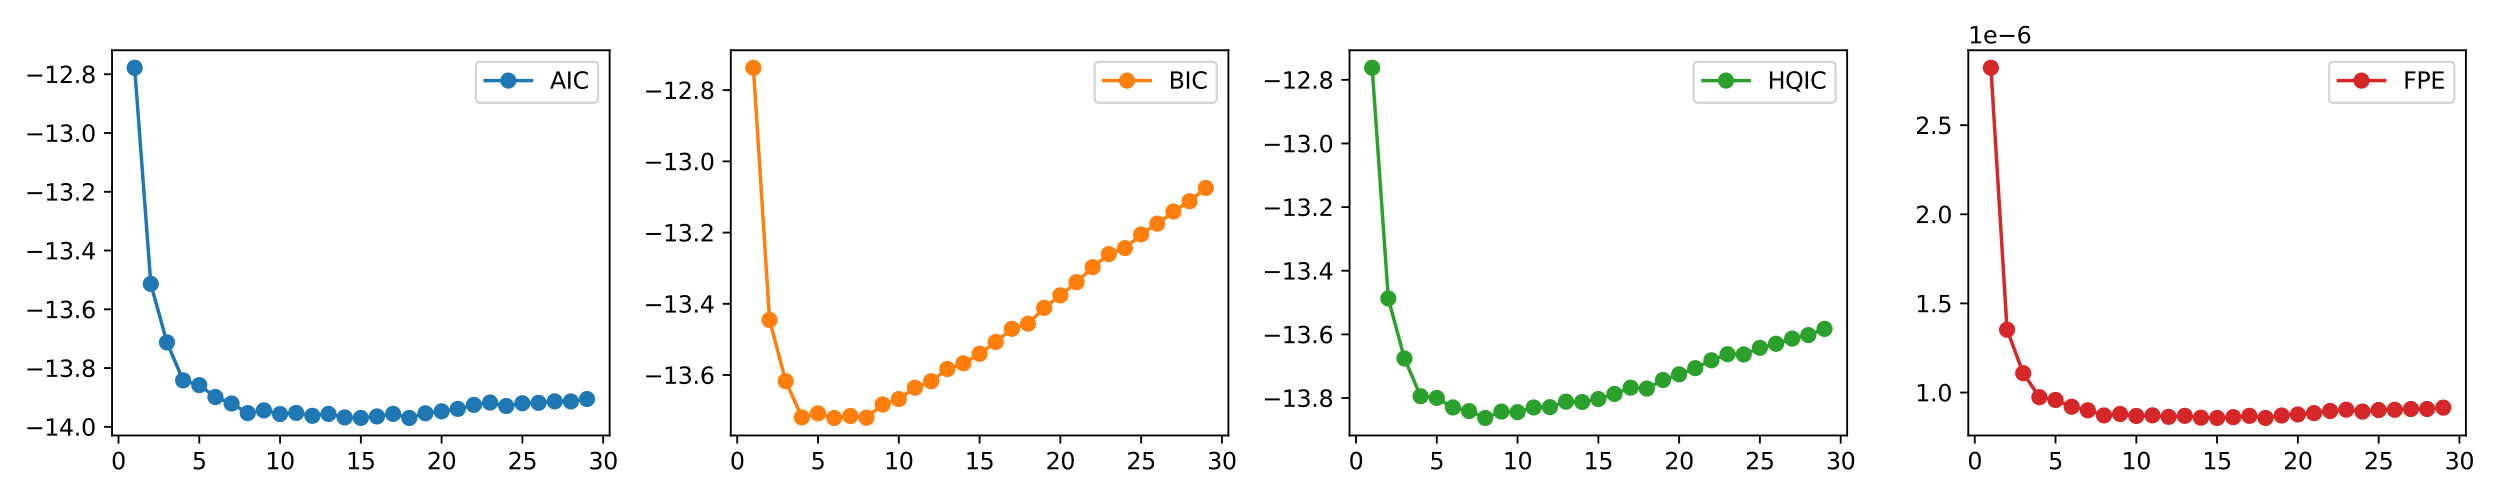 <?xml version="1.0" encoding="utf-8" standalone="no"?>
<!DOCTYPE svg PUBLIC "-//W3C//DTD SVG 1.1//EN"
  "http://www.w3.org/Graphics/SVG/1.1/DTD/svg11.dtd">
<svg xmlns:xlink="http://www.w3.org/1999/xlink" width="1080pt" height="216pt" viewBox="0 0 1080 216" xmlns="http://www.w3.org/2000/svg" version="1.1">
 <defs>
  <style type="text/css">*{stroke-linejoin: round; stroke-linecap: butt}</style>
 </defs>
 <g id="figure_1">
  <g id="patch_1">
   <path d="M 0 216 
L 1080 216 
L 1080 0 
L 0 0 
z
" style="fill: #ffffff"/>
  </g>
  <g id="axes_1">
   <g id="patch_2">
    <path d="M 48.4 188.12 
L 263.363 188.12 
L 263.363 21.72 
L 48.4 21.72 
z
" style="fill: #ffffff"/>
   </g>
   <g id="matplotlib.axis_1">
    <g id="xtick_1">
     <g id="line2d_1">
      <defs>
       <path id="ma982bfc958" d="M 0 0 
L 0 3.5 
" style="stroke: #000000; stroke-width: 0.8"/>
      </defs>
      <g>
       <use xlink:href="#ma982bfc958" x="51.192" y="188.12" style="stroke: #000000; stroke-width: 0.8"/>
      </g>
     </g>
     <g id="text_1">
      <!-- 0 -->
      <g transform="translate(48.01 202.718) scale(0.1 -0.1)">
       <defs>
        <path id="DejaVuSans-30" d="M 2034 4250 
Q 1547 4250 1301 3770 
Q 1056 3291 1056 2328 
Q 1056 1369 1301 889 
Q 1547 409 2034 409 
Q 2525 409 2770 889 
Q 3016 1369 3016 2328 
Q 3016 3291 2770 3770 
Q 2525 4250 2034 4250 
z
M 2034 4750 
Q 2819 4750 3233 4129 
Q 3647 3509 3647 2328 
Q 3647 1150 3233 529 
Q 2819 -91 2034 -91 
Q 1250 -91 836 529 
Q 422 1150 422 2328 
Q 422 3509 836 4129 
Q 1250 4750 2034 4750 
z
" transform="scale(0.016)"/>
       </defs>
       <use xlink:href="#DejaVuSans-30"/>
      </g>
     </g>
    </g>
    <g id="xtick_2">
     <g id="line2d_2">
      <g>
       <use xlink:href="#ma982bfc958" x="86.088" y="188.12" style="stroke: #000000; stroke-width: 0.8"/>
      </g>
     </g>
     <g id="text_2">
      <!-- 5 -->
      <g transform="translate(82.907 202.718) scale(0.1 -0.1)">
       <defs>
        <path id="DejaVuSans-35" d="M 691 4666 
L 3169 4666 
L 3169 4134 
L 1269 4134 
L 1269 2991 
Q 1406 3038 1543 3061 
Q 1681 3084 1819 3084 
Q 2600 3084 3056 2656 
Q 3513 2228 3513 1497 
Q 3513 744 3044 326 
Q 2575 -91 1722 -91 
Q 1428 -91 1123 -41 
Q 819 9 494 109 
L 494 744 
Q 775 591 1075 516 
Q 1375 441 1709 441 
Q 2250 441 2565 725 
Q 2881 1009 2881 1497 
Q 2881 1984 2565 2268 
Q 2250 2553 1709 2553 
Q 1456 2553 1204 2497 
Q 953 2441 691 2322 
L 691 4666 
z
" transform="scale(0.016)"/>
       </defs>
       <use xlink:href="#DejaVuSans-35"/>
      </g>
     </g>
    </g>
    <g id="xtick_3">
     <g id="line2d_3">
      <g>
       <use xlink:href="#ma982bfc958" x="120.985" y="188.12" style="stroke: #000000; stroke-width: 0.8"/>
      </g>
     </g>
     <g id="text_3">
      <!-- 10 -->
      <g transform="translate(114.622 202.718) scale(0.1 -0.1)">
       <defs>
        <path id="DejaVuSans-31" d="M 794 531 
L 1825 531 
L 1825 4091 
L 703 3866 
L 703 4441 
L 1819 4666 
L 2450 4666 
L 2450 531 
L 3481 531 
L 3481 0 
L 794 0 
L 794 531 
z
" transform="scale(0.016)"/>
       </defs>
       <use xlink:href="#DejaVuSans-31"/>
       <use xlink:href="#DejaVuSans-30" x="63.623"/>
      </g>
     </g>
    </g>
    <g id="xtick_4">
     <g id="line2d_4">
      <g>
       <use xlink:href="#ma982bfc958" x="155.882" y="188.12" style="stroke: #000000; stroke-width: 0.8"/>
      </g>
     </g>
     <g id="text_4">
      <!-- 15 -->
      <g transform="translate(149.519 202.718) scale(0.1 -0.1)">
       <use xlink:href="#DejaVuSans-31"/>
       <use xlink:href="#DejaVuSans-35" x="63.623"/>
      </g>
     </g>
    </g>
    <g id="xtick_5">
     <g id="line2d_5">
      <g>
       <use xlink:href="#ma982bfc958" x="190.778" y="188.12" style="stroke: #000000; stroke-width: 0.8"/>
      </g>
     </g>
     <g id="text_5">
      <!-- 20 -->
      <g transform="translate(184.416 202.718) scale(0.1 -0.1)">
       <defs>
        <path id="DejaVuSans-32" d="M 1228 531 
L 3431 531 
L 3431 0 
L 469 0 
L 469 531 
Q 828 903 1448 1529 
Q 2069 2156 2228 2338 
Q 2531 2678 2651 2914 
Q 2772 3150 2772 3378 
Q 2772 3750 2511 3984 
Q 2250 4219 1831 4219 
Q 1534 4219 1204 4116 
Q 875 4013 500 3803 
L 500 4441 
Q 881 4594 1212 4672 
Q 1544 4750 1819 4750 
Q 2544 4750 2975 4387 
Q 3406 4025 3406 3419 
Q 3406 3131 3298 2873 
Q 3191 2616 2906 2266 
Q 2828 2175 2409 1742 
Q 1991 1309 1228 531 
z
" transform="scale(0.016)"/>
       </defs>
       <use xlink:href="#DejaVuSans-32"/>
       <use xlink:href="#DejaVuSans-30" x="63.623"/>
      </g>
     </g>
    </g>
    <g id="xtick_6">
     <g id="line2d_6">
      <g>
       <use xlink:href="#ma982bfc958" x="225.675" y="188.12" style="stroke: #000000; stroke-width: 0.8"/>
      </g>
     </g>
     <g id="text_6">
      <!-- 25 -->
      <g transform="translate(219.312 202.718) scale(0.1 -0.1)">
       <use xlink:href="#DejaVuSans-32"/>
       <use xlink:href="#DejaVuSans-35" x="63.623"/>
      </g>
     </g>
    </g>
    <g id="xtick_7">
     <g id="line2d_7">
      <g>
       <use xlink:href="#ma982bfc958" x="260.571" y="188.12" style="stroke: #000000; stroke-width: 0.8"/>
      </g>
     </g>
     <g id="text_7">
      <!-- 30 -->
      <g transform="translate(254.209 202.718) scale(0.1 -0.1)">
       <defs>
        <path id="DejaVuSans-33" d="M 2597 2516 
Q 3050 2419 3304 2112 
Q 3559 1806 3559 1356 
Q 3559 666 3084 287 
Q 2609 -91 1734 -91 
Q 1441 -91 1130 -33 
Q 819 25 488 141 
L 488 750 
Q 750 597 1062 519 
Q 1375 441 1716 441 
Q 2309 441 2620 675 
Q 2931 909 2931 1356 
Q 2931 1769 2642 2001 
Q 2353 2234 1838 2234 
L 1294 2234 
L 1294 2753 
L 1863 2753 
Q 2328 2753 2575 2939 
Q 2822 3125 2822 3475 
Q 2822 3834 2567 4026 
Q 2313 4219 1838 4219 
Q 1578 4219 1281 4162 
Q 984 4106 628 3988 
L 628 4550 
Q 988 4650 1302 4700 
Q 1616 4750 1894 4750 
Q 2613 4750 3031 4423 
Q 3450 4097 3450 3541 
Q 3450 3153 3228 2886 
Q 3006 2619 2597 2516 
z
" transform="scale(0.016)"/>
       </defs>
       <use xlink:href="#DejaVuSans-33"/>
       <use xlink:href="#DejaVuSans-30" x="63.623"/>
      </g>
     </g>
    </g>
   </g>
   <g id="matplotlib.axis_2">
    <g id="ytick_1">
     <g id="line2d_8">
      <defs>
       <path id="m016d6cb5a1" d="M 0 0 
L -3.5 0 
" style="stroke: #000000; stroke-width: 0.8"/>
      </defs>
      <g>
       <use xlink:href="#m016d6cb5a1" x="48.4" y="184.403" style="stroke: #000000; stroke-width: 0.8"/>
      </g>
     </g>
     <g id="text_8">
      <!-- −14.0 -->
      <g transform="translate(10.755 188.202) scale(0.1 -0.1)">
       <defs>
        <path id="DejaVuSans-2212" d="M 678 2272 
L 4684 2272 
L 4684 1741 
L 678 1741 
L 678 2272 
z
" transform="scale(0.016)"/>
        <path id="DejaVuSans-34" d="M 2419 4116 
L 825 1625 
L 2419 1625 
L 2419 4116 
z
M 2253 4666 
L 3047 4666 
L 3047 1625 
L 3713 1625 
L 3713 1100 
L 3047 1100 
L 3047 0 
L 2419 0 
L 2419 1100 
L 313 1100 
L 313 1709 
L 2253 4666 
z
" transform="scale(0.016)"/>
        <path id="DejaVuSans-2e" d="M 684 794 
L 1344 794 
L 1344 0 
L 684 0 
L 684 794 
z
" transform="scale(0.016)"/>
       </defs>
       <use xlink:href="#DejaVuSans-2212"/>
       <use xlink:href="#DejaVuSans-31" x="83.789"/>
       <use xlink:href="#DejaVuSans-34" x="147.412"/>
       <use xlink:href="#DejaVuSans-2e" x="211.035"/>
       <use xlink:href="#DejaVuSans-30" x="242.822"/>
      </g>
     </g>
    </g>
    <g id="ytick_2">
     <g id="line2d_9">
      <g>
       <use xlink:href="#m016d6cb5a1" x="48.4" y="159.014" style="stroke: #000000; stroke-width: 0.8"/>
      </g>
     </g>
     <g id="text_9">
      <!-- −13.8 -->
      <g transform="translate(10.755 162.814) scale(0.1 -0.1)">
       <defs>
        <path id="DejaVuSans-38" d="M 2034 2216 
Q 1584 2216 1326 1975 
Q 1069 1734 1069 1313 
Q 1069 891 1326 650 
Q 1584 409 2034 409 
Q 2484 409 2743 651 
Q 3003 894 3003 1313 
Q 3003 1734 2745 1975 
Q 2488 2216 2034 2216 
z
M 1403 2484 
Q 997 2584 770 2862 
Q 544 3141 544 3541 
Q 544 4100 942 4425 
Q 1341 4750 2034 4750 
Q 2731 4750 3128 4425 
Q 3525 4100 3525 3541 
Q 3525 3141 3298 2862 
Q 3072 2584 2669 2484 
Q 3125 2378 3379 2068 
Q 3634 1759 3634 1313 
Q 3634 634 3220 271 
Q 2806 -91 2034 -91 
Q 1263 -91 848 271 
Q 434 634 434 1313 
Q 434 1759 690 2068 
Q 947 2378 1403 2484 
z
M 1172 3481 
Q 1172 3119 1398 2916 
Q 1625 2713 2034 2713 
Q 2441 2713 2670 2916 
Q 2900 3119 2900 3481 
Q 2900 3844 2670 4047 
Q 2441 4250 2034 4250 
Q 1625 4250 1398 4047 
Q 1172 3844 1172 3481 
z
" transform="scale(0.016)"/>
       </defs>
       <use xlink:href="#DejaVuSans-2212"/>
       <use xlink:href="#DejaVuSans-31" x="83.789"/>
       <use xlink:href="#DejaVuSans-33" x="147.412"/>
       <use xlink:href="#DejaVuSans-2e" x="211.035"/>
       <use xlink:href="#DejaVuSans-38" x="242.822"/>
      </g>
     </g>
    </g>
    <g id="ytick_3">
     <g id="line2d_10">
      <g>
       <use xlink:href="#m016d6cb5a1" x="48.4" y="133.625" style="stroke: #000000; stroke-width: 0.8"/>
      </g>
     </g>
     <g id="text_10">
      <!-- −13.6 -->
      <g transform="translate(10.755 137.425) scale(0.1 -0.1)">
       <defs>
        <path id="DejaVuSans-36" d="M 2113 2584 
Q 1688 2584 1439 2293 
Q 1191 2003 1191 1497 
Q 1191 994 1439 701 
Q 1688 409 2113 409 
Q 2538 409 2786 701 
Q 3034 994 3034 1497 
Q 3034 2003 2786 2293 
Q 2538 2584 2113 2584 
z
M 3366 4563 
L 3366 3988 
Q 3128 4100 2886 4159 
Q 2644 4219 2406 4219 
Q 1781 4219 1451 3797 
Q 1122 3375 1075 2522 
Q 1259 2794 1537 2939 
Q 1816 3084 2150 3084 
Q 2853 3084 3261 2657 
Q 3669 2231 3669 1497 
Q 3669 778 3244 343 
Q 2819 -91 2113 -91 
Q 1303 -91 875 529 
Q 447 1150 447 2328 
Q 447 3434 972 4092 
Q 1497 4750 2381 4750 
Q 2619 4750 2861 4703 
Q 3103 4656 3366 4563 
z
" transform="scale(0.016)"/>
       </defs>
       <use xlink:href="#DejaVuSans-2212"/>
       <use xlink:href="#DejaVuSans-31" x="83.789"/>
       <use xlink:href="#DejaVuSans-33" x="147.412"/>
       <use xlink:href="#DejaVuSans-2e" x="211.035"/>
       <use xlink:href="#DejaVuSans-36" x="242.822"/>
      </g>
     </g>
    </g>
    <g id="ytick_4">
     <g id="line2d_11">
      <g>
       <use xlink:href="#m016d6cb5a1" x="48.4" y="108.237" style="stroke: #000000; stroke-width: 0.8"/>
      </g>
     </g>
     <g id="text_11">
      <!-- −13.4 -->
      <g transform="translate(10.755 112.036) scale(0.1 -0.1)">
       <use xlink:href="#DejaVuSans-2212"/>
       <use xlink:href="#DejaVuSans-31" x="83.789"/>
       <use xlink:href="#DejaVuSans-33" x="147.412"/>
       <use xlink:href="#DejaVuSans-2e" x="211.035"/>
       <use xlink:href="#DejaVuSans-34" x="242.822"/>
      </g>
     </g>
    </g>
    <g id="ytick_5">
     <g id="line2d_12">
      <g>
       <use xlink:href="#m016d6cb5a1" x="48.4" y="82.848" style="stroke: #000000; stroke-width: 0.8"/>
      </g>
     </g>
     <g id="text_12">
      <!-- −13.2 -->
      <g transform="translate(10.755 86.647) scale(0.1 -0.1)">
       <use xlink:href="#DejaVuSans-2212"/>
       <use xlink:href="#DejaVuSans-31" x="83.789"/>
       <use xlink:href="#DejaVuSans-33" x="147.412"/>
       <use xlink:href="#DejaVuSans-2e" x="211.035"/>
       <use xlink:href="#DejaVuSans-32" x="242.822"/>
      </g>
     </g>
    </g>
    <g id="ytick_6">
     <g id="line2d_13">
      <g>
       <use xlink:href="#m016d6cb5a1" x="48.4" y="57.459" style="stroke: #000000; stroke-width: 0.8"/>
      </g>
     </g>
     <g id="text_13">
      <!-- −13.0 -->
      <g transform="translate(10.755 61.258) scale(0.1 -0.1)">
       <use xlink:href="#DejaVuSans-2212"/>
       <use xlink:href="#DejaVuSans-31" x="83.789"/>
       <use xlink:href="#DejaVuSans-33" x="147.412"/>
       <use xlink:href="#DejaVuSans-2e" x="211.035"/>
       <use xlink:href="#DejaVuSans-30" x="242.822"/>
      </g>
     </g>
    </g>
    <g id="ytick_7">
     <g id="line2d_14">
      <g>
       <use xlink:href="#m016d6cb5a1" x="48.4" y="32.07" style="stroke: #000000; stroke-width: 0.8"/>
      </g>
     </g>
     <g id="text_14">
      <!-- −12.8 -->
      <g transform="translate(10.755 35.869) scale(0.1 -0.1)">
       <use xlink:href="#DejaVuSans-2212"/>
       <use xlink:href="#DejaVuSans-31" x="83.789"/>
       <use xlink:href="#DejaVuSans-32" x="147.412"/>
       <use xlink:href="#DejaVuSans-2e" x="211.035"/>
       <use xlink:href="#DejaVuSans-38" x="242.822"/>
      </g>
     </g>
    </g>
   </g>
   <g id="line2d_15">
    <path d="M 58.171 29.284 
L 65.15 122.657 
L 72.13 147.925 
L 79.109 164.334 
L 86.088 166.378 
L 93.068 171.528 
L 100.047 174.326 
L 107.026 178.446 
L 114.006 177.272 
L 120.985 178.864 
L 127.964 178.376 
L 134.944 179.624 
L 141.923 178.814 
L 148.902 180.339 
L 155.882 180.537 
L 162.861 179.903 
L 169.84 178.802 
L 176.819 180.556 
L 183.799 178.541 
L 190.778 177.691 
L 197.757 176.641 
L 204.737 174.91 
L 211.716 173.895 
L 218.695 175.414 
L 225.675 174.208 
L 232.654 174.022 
L 239.633 173.392 
L 246.613 173.413 
L 253.592 172.378 
" clip-path="url(#pa96235536e)" style="fill: none; stroke: #1f77b4; stroke-width: 1.5; stroke-linecap: square"/>
    <defs>
     <path id="mf61d552da0" d="M 0 3 
C 0.796 3 1.559 2.684 2.121 2.121 
C 2.684 1.559 3 0.796 3 0 
C 3 -0.796 2.684 -1.559 2.121 -2.121 
C 1.559 -2.684 0.796 -3 0 -3 
C -0.796 -3 -1.559 -2.684 -2.121 -2.121 
C -2.684 -1.559 -3 -0.796 -3 0 
C -3 0.796 -2.684 1.559 -2.121 2.121 
C -1.559 2.684 -0.796 3 0 3 
z
" style="stroke: #1f77b4"/>
    </defs>
    <g clip-path="url(#pa96235536e)">
     <use xlink:href="#mf61d552da0" x="58.171" y="29.284" style="fill: #1f77b4; stroke: #1f77b4"/>
     <use xlink:href="#mf61d552da0" x="65.15" y="122.657" style="fill: #1f77b4; stroke: #1f77b4"/>
     <use xlink:href="#mf61d552da0" x="72.13" y="147.925" style="fill: #1f77b4; stroke: #1f77b4"/>
     <use xlink:href="#mf61d552da0" x="79.109" y="164.334" style="fill: #1f77b4; stroke: #1f77b4"/>
     <use xlink:href="#mf61d552da0" x="86.088" y="166.378" style="fill: #1f77b4; stroke: #1f77b4"/>
     <use xlink:href="#mf61d552da0" x="93.068" y="171.528" style="fill: #1f77b4; stroke: #1f77b4"/>
     <use xlink:href="#mf61d552da0" x="100.047" y="174.326" style="fill: #1f77b4; stroke: #1f77b4"/>
     <use xlink:href="#mf61d552da0" x="107.026" y="178.446" style="fill: #1f77b4; stroke: #1f77b4"/>
     <use xlink:href="#mf61d552da0" x="114.006" y="177.272" style="fill: #1f77b4; stroke: #1f77b4"/>
     <use xlink:href="#mf61d552da0" x="120.985" y="178.864" style="fill: #1f77b4; stroke: #1f77b4"/>
     <use xlink:href="#mf61d552da0" x="127.964" y="178.376" style="fill: #1f77b4; stroke: #1f77b4"/>
     <use xlink:href="#mf61d552da0" x="134.944" y="179.624" style="fill: #1f77b4; stroke: #1f77b4"/>
     <use xlink:href="#mf61d552da0" x="141.923" y="178.814" style="fill: #1f77b4; stroke: #1f77b4"/>
     <use xlink:href="#mf61d552da0" x="148.902" y="180.339" style="fill: #1f77b4; stroke: #1f77b4"/>
     <use xlink:href="#mf61d552da0" x="155.882" y="180.537" style="fill: #1f77b4; stroke: #1f77b4"/>
     <use xlink:href="#mf61d552da0" x="162.861" y="179.903" style="fill: #1f77b4; stroke: #1f77b4"/>
     <use xlink:href="#mf61d552da0" x="169.84" y="178.802" style="fill: #1f77b4; stroke: #1f77b4"/>
     <use xlink:href="#mf61d552da0" x="176.819" y="180.556" style="fill: #1f77b4; stroke: #1f77b4"/>
     <use xlink:href="#mf61d552da0" x="183.799" y="178.541" style="fill: #1f77b4; stroke: #1f77b4"/>
     <use xlink:href="#mf61d552da0" x="190.778" y="177.691" style="fill: #1f77b4; stroke: #1f77b4"/>
     <use xlink:href="#mf61d552da0" x="197.757" y="176.641" style="fill: #1f77b4; stroke: #1f77b4"/>
     <use xlink:href="#mf61d552da0" x="204.737" y="174.91" style="fill: #1f77b4; stroke: #1f77b4"/>
     <use xlink:href="#mf61d552da0" x="211.716" y="173.895" style="fill: #1f77b4; stroke: #1f77b4"/>
     <use xlink:href="#mf61d552da0" x="218.695" y="175.414" style="fill: #1f77b4; stroke: #1f77b4"/>
     <use xlink:href="#mf61d552da0" x="225.675" y="174.208" style="fill: #1f77b4; stroke: #1f77b4"/>
     <use xlink:href="#mf61d552da0" x="232.654" y="174.022" style="fill: #1f77b4; stroke: #1f77b4"/>
     <use xlink:href="#mf61d552da0" x="239.633" y="173.392" style="fill: #1f77b4; stroke: #1f77b4"/>
     <use xlink:href="#mf61d552da0" x="246.613" y="173.413" style="fill: #1f77b4; stroke: #1f77b4"/>
     <use xlink:href="#mf61d552da0" x="253.592" y="172.378" style="fill: #1f77b4; stroke: #1f77b4"/>
    </g>
   </g>
   <g id="patch_3">
    <path d="M 48.4 188.12 
L 48.4 21.72 
" style="fill: none; stroke: #000000; stroke-width: 0.8; stroke-linejoin: miter; stroke-linecap: square"/>
   </g>
   <g id="patch_4">
    <path d="M 263.363 188.12 
L 263.363 21.72 
" style="fill: none; stroke: #000000; stroke-width: 0.8; stroke-linejoin: miter; stroke-linecap: square"/>
   </g>
   <g id="patch_5">
    <path d="M 48.4 188.12 
L 263.363 188.12 
" style="fill: none; stroke: #000000; stroke-width: 0.8; stroke-linejoin: miter; stroke-linecap: square"/>
   </g>
   <g id="patch_6">
    <path d="M 48.4 21.72 
L 263.363 21.72 
" style="fill: none; stroke: #000000; stroke-width: 0.8; stroke-linejoin: miter; stroke-linecap: square"/>
   </g>
   <g id="legend_1">
    <g id="patch_7">
     <path d="M 207.59 44.398 
L 256.363 44.398 
Q 258.363 44.398 258.363 42.398 
L 258.363 28.72 
Q 258.363 26.72 256.363 26.72 
L 207.59 26.72 
Q 205.59 26.72 205.59 28.72 
L 205.59 42.398 
Q 205.59 44.398 207.59 44.398 
z
" style="fill: #ffffff; opacity: 0.8; stroke: #cccccc; stroke-linejoin: miter"/>
    </g>
    <g id="line2d_16">
     <path d="M 209.59 34.818 
L 219.59 34.818 
L 229.59 34.818 
" style="fill: none; stroke: #1f77b4; stroke-width: 1.5; stroke-linecap: square"/>
     <g>
      <use xlink:href="#mf61d552da0" x="219.59" y="34.818" style="fill: #1f77b4; stroke: #1f77b4"/>
     </g>
    </g>
    <g id="text_15">
     <!-- AIC -->
     <g transform="translate(237.59 38.318) scale(0.1 -0.1)">
      <defs>
       <path id="DejaVuSans-41" d="M 2188 4044 
L 1331 1722 
L 3047 1722 
L 2188 4044 
z
M 1831 4666 
L 2547 4666 
L 4325 0 
L 3669 0 
L 3244 1197 
L 1141 1197 
L 716 0 
L 50 0 
L 1831 4666 
z
" transform="scale(0.016)"/>
       <path id="DejaVuSans-49" d="M 628 4666 
L 1259 4666 
L 1259 0 
L 628 0 
L 628 4666 
z
" transform="scale(0.016)"/>
       <path id="DejaVuSans-43" d="M 4122 4306 
L 4122 3641 
Q 3803 3938 3442 4084 
Q 3081 4231 2675 4231 
Q 1875 4231 1450 3742 
Q 1025 3253 1025 2328 
Q 1025 1406 1450 917 
Q 1875 428 2675 428 
Q 3081 428 3442 575 
Q 3803 722 4122 1019 
L 4122 359 
Q 3791 134 3420 21 
Q 3050 -91 2638 -91 
Q 1578 -91 968 557 
Q 359 1206 359 2328 
Q 359 3453 968 4101 
Q 1578 4750 2638 4750 
Q 3056 4750 3426 4639 
Q 3797 4528 4122 4306 
z
" transform="scale(0.016)"/>
      </defs>
      <use xlink:href="#DejaVuSans-41"/>
      <use xlink:href="#DejaVuSans-49" x="68.408"/>
      <use xlink:href="#DejaVuSans-43" x="97.9"/>
     </g>
    </g>
   </g>
  </g>
  <g id="axes_2">
   <g id="patch_8">
    <path d="M 315.7 188.12 
L 530.663 188.12 
L 530.663 21.72 
L 315.7 21.72 
z
" style="fill: #ffffff"/>
   </g>
   <g id="matplotlib.axis_3">
    <g id="xtick_8">
     <g id="line2d_17">
      <g>
       <use xlink:href="#ma982bfc958" x="318.492" y="188.12" style="stroke: #000000; stroke-width: 0.8"/>
      </g>
     </g>
     <g id="text_16">
      <!-- 0 -->
      <g transform="translate(315.31 202.718) scale(0.1 -0.1)">
       <use xlink:href="#DejaVuSans-30"/>
      </g>
     </g>
    </g>
    <g id="xtick_9">
     <g id="line2d_18">
      <g>
       <use xlink:href="#ma982bfc958" x="353.388" y="188.12" style="stroke: #000000; stroke-width: 0.8"/>
      </g>
     </g>
     <g id="text_17">
      <!-- 5 -->
      <g transform="translate(350.207 202.718) scale(0.1 -0.1)">
       <use xlink:href="#DejaVuSans-35"/>
      </g>
     </g>
    </g>
    <g id="xtick_10">
     <g id="line2d_19">
      <g>
       <use xlink:href="#ma982bfc958" x="388.285" y="188.12" style="stroke: #000000; stroke-width: 0.8"/>
      </g>
     </g>
     <g id="text_18">
      <!-- 10 -->
      <g transform="translate(381.922 202.718) scale(0.1 -0.1)">
       <use xlink:href="#DejaVuSans-31"/>
       <use xlink:href="#DejaVuSans-30" x="63.623"/>
      </g>
     </g>
    </g>
    <g id="xtick_11">
     <g id="line2d_20">
      <g>
       <use xlink:href="#ma982bfc958" x="423.182" y="188.12" style="stroke: #000000; stroke-width: 0.8"/>
      </g>
     </g>
     <g id="text_19">
      <!-- 15 -->
      <g transform="translate(416.819 202.718) scale(0.1 -0.1)">
       <use xlink:href="#DejaVuSans-31"/>
       <use xlink:href="#DejaVuSans-35" x="63.623"/>
      </g>
     </g>
    </g>
    <g id="xtick_12">
     <g id="line2d_21">
      <g>
       <use xlink:href="#ma982bfc958" x="458.078" y="188.12" style="stroke: #000000; stroke-width: 0.8"/>
      </g>
     </g>
     <g id="text_20">
      <!-- 20 -->
      <g transform="translate(451.716 202.718) scale(0.1 -0.1)">
       <use xlink:href="#DejaVuSans-32"/>
       <use xlink:href="#DejaVuSans-30" x="63.623"/>
      </g>
     </g>
    </g>
    <g id="xtick_13">
     <g id="line2d_22">
      <g>
       <use xlink:href="#ma982bfc958" x="492.975" y="188.12" style="stroke: #000000; stroke-width: 0.8"/>
      </g>
     </g>
     <g id="text_21">
      <!-- 25 -->
      <g transform="translate(486.612 202.718) scale(0.1 -0.1)">
       <use xlink:href="#DejaVuSans-32"/>
       <use xlink:href="#DejaVuSans-35" x="63.623"/>
      </g>
     </g>
    </g>
    <g id="xtick_14">
     <g id="line2d_23">
      <g>
       <use xlink:href="#ma982bfc958" x="527.871" y="188.12" style="stroke: #000000; stroke-width: 0.8"/>
      </g>
     </g>
     <g id="text_22">
      <!-- 30 -->
      <g transform="translate(521.509 202.718) scale(0.1 -0.1)">
       <use xlink:href="#DejaVuSans-33"/>
       <use xlink:href="#DejaVuSans-30" x="63.623"/>
      </g>
     </g>
    </g>
   </g>
   <g id="matplotlib.axis_4">
    <g id="ytick_8">
     <g id="line2d_24">
      <g>
       <use xlink:href="#m016d6cb5a1" x="315.7" y="162.01" style="stroke: #000000; stroke-width: 0.8"/>
      </g>
     </g>
     <g id="text_23">
      <!-- −13.6 -->
      <g transform="translate(278.055 165.809) scale(0.1 -0.1)">
       <use xlink:href="#DejaVuSans-2212"/>
       <use xlink:href="#DejaVuSans-31" x="83.789"/>
       <use xlink:href="#DejaVuSans-33" x="147.412"/>
       <use xlink:href="#DejaVuSans-2e" x="211.035"/>
       <use xlink:href="#DejaVuSans-36" x="242.822"/>
      </g>
     </g>
    </g>
    <g id="ytick_9">
     <g id="line2d_25">
      <g>
       <use xlink:href="#m016d6cb5a1" x="315.7" y="131.243" style="stroke: #000000; stroke-width: 0.8"/>
      </g>
     </g>
     <g id="text_24">
      <!-- −13.4 -->
      <g transform="translate(278.055 135.042) scale(0.1 -0.1)">
       <use xlink:href="#DejaVuSans-2212"/>
       <use xlink:href="#DejaVuSans-31" x="83.789"/>
       <use xlink:href="#DejaVuSans-33" x="147.412"/>
       <use xlink:href="#DejaVuSans-2e" x="211.035"/>
       <use xlink:href="#DejaVuSans-34" x="242.822"/>
      </g>
     </g>
    </g>
    <g id="ytick_10">
     <g id="line2d_26">
      <g>
       <use xlink:href="#m016d6cb5a1" x="315.7" y="100.476" style="stroke: #000000; stroke-width: 0.8"/>
      </g>
     </g>
     <g id="text_25">
      <!-- −13.2 -->
      <g transform="translate(278.055 104.276) scale(0.1 -0.1)">
       <use xlink:href="#DejaVuSans-2212"/>
       <use xlink:href="#DejaVuSans-31" x="83.789"/>
       <use xlink:href="#DejaVuSans-33" x="147.412"/>
       <use xlink:href="#DejaVuSans-2e" x="211.035"/>
       <use xlink:href="#DejaVuSans-32" x="242.822"/>
      </g>
     </g>
    </g>
    <g id="ytick_11">
     <g id="line2d_27">
      <g>
       <use xlink:href="#m016d6cb5a1" x="315.7" y="69.71" style="stroke: #000000; stroke-width: 0.8"/>
      </g>
     </g>
     <g id="text_26">
      <!-- −13.0 -->
      <g transform="translate(278.055 73.509) scale(0.1 -0.1)">
       <use xlink:href="#DejaVuSans-2212"/>
       <use xlink:href="#DejaVuSans-31" x="83.789"/>
       <use xlink:href="#DejaVuSans-33" x="147.412"/>
       <use xlink:href="#DejaVuSans-2e" x="211.035"/>
       <use xlink:href="#DejaVuSans-30" x="242.822"/>
      </g>
     </g>
    </g>
    <g id="ytick_12">
     <g id="line2d_28">
      <g>
       <use xlink:href="#m016d6cb5a1" x="315.7" y="38.943" style="stroke: #000000; stroke-width: 0.8"/>
      </g>
     </g>
     <g id="text_27">
      <!-- −12.8 -->
      <g transform="translate(278.055 42.742) scale(0.1 -0.1)">
       <use xlink:href="#DejaVuSans-2212"/>
       <use xlink:href="#DejaVuSans-31" x="83.789"/>
       <use xlink:href="#DejaVuSans-32" x="147.412"/>
       <use xlink:href="#DejaVuSans-2e" x="211.035"/>
       <use xlink:href="#DejaVuSans-38" x="242.822"/>
      </g>
     </g>
    </g>
   </g>
   <g id="line2d_29">
    <path d="M 325.471 29.284 
L 332.45 138.235 
L 339.43 164.645 
L 346.409 180.309 
L 353.388 178.556 
L 360.368 180.556 
L 367.347 179.696 
L 374.326 180.428 
L 381.306 174.735 
L 388.285 172.383 
L 395.264 167.501 
L 402.244 164.711 
L 409.223 159.417 
L 416.202 156.943 
L 423.182 152.85 
L 430.161 147.739 
L 437.14 142.051 
L 444.119 139.813 
L 451.099 132.996 
L 458.078 127.58 
L 465.057 121.912 
L 472.037 115.408 
L 479.016 109.76 
L 485.995 107.173 
L 492.975 101.272 
L 499.954 96.597 
L 506.933 91.373 
L 513.913 86.926 
L 520.892 81.189 
" clip-path="url(#p9d6723777f)" style="fill: none; stroke: #ff7f0e; stroke-width: 1.5; stroke-linecap: square"/>
    <defs>
     <path id="m8e0312ce18" d="M 0 3 
C 0.796 3 1.559 2.684 2.121 2.121 
C 2.684 1.559 3 0.796 3 0 
C 3 -0.796 2.684 -1.559 2.121 -2.121 
C 1.559 -2.684 0.796 -3 0 -3 
C -0.796 -3 -1.559 -2.684 -2.121 -2.121 
C -2.684 -1.559 -3 -0.796 -3 0 
C -3 0.796 -2.684 1.559 -2.121 2.121 
C -1.559 2.684 -0.796 3 0 3 
z
" style="stroke: #ff7f0e"/>
    </defs>
    <g clip-path="url(#p9d6723777f)">
     <use xlink:href="#m8e0312ce18" x="325.471" y="29.284" style="fill: #ff7f0e; stroke: #ff7f0e"/>
     <use xlink:href="#m8e0312ce18" x="332.45" y="138.235" style="fill: #ff7f0e; stroke: #ff7f0e"/>
     <use xlink:href="#m8e0312ce18" x="339.43" y="164.645" style="fill: #ff7f0e; stroke: #ff7f0e"/>
     <use xlink:href="#m8e0312ce18" x="346.409" y="180.309" style="fill: #ff7f0e; stroke: #ff7f0e"/>
     <use xlink:href="#m8e0312ce18" x="353.388" y="178.556" style="fill: #ff7f0e; stroke: #ff7f0e"/>
     <use xlink:href="#m8e0312ce18" x="360.368" y="180.556" style="fill: #ff7f0e; stroke: #ff7f0e"/>
     <use xlink:href="#m8e0312ce18" x="367.347" y="179.696" style="fill: #ff7f0e; stroke: #ff7f0e"/>
     <use xlink:href="#m8e0312ce18" x="374.326" y="180.428" style="fill: #ff7f0e; stroke: #ff7f0e"/>
     <use xlink:href="#m8e0312ce18" x="381.306" y="174.735" style="fill: #ff7f0e; stroke: #ff7f0e"/>
     <use xlink:href="#m8e0312ce18" x="388.285" y="172.383" style="fill: #ff7f0e; stroke: #ff7f0e"/>
     <use xlink:href="#m8e0312ce18" x="395.264" y="167.501" style="fill: #ff7f0e; stroke: #ff7f0e"/>
     <use xlink:href="#m8e0312ce18" x="402.244" y="164.711" style="fill: #ff7f0e; stroke: #ff7f0e"/>
     <use xlink:href="#m8e0312ce18" x="409.223" y="159.417" style="fill: #ff7f0e; stroke: #ff7f0e"/>
     <use xlink:href="#m8e0312ce18" x="416.202" y="156.943" style="fill: #ff7f0e; stroke: #ff7f0e"/>
     <use xlink:href="#m8e0312ce18" x="423.182" y="152.85" style="fill: #ff7f0e; stroke: #ff7f0e"/>
     <use xlink:href="#m8e0312ce18" x="430.161" y="147.739" style="fill: #ff7f0e; stroke: #ff7f0e"/>
     <use xlink:href="#m8e0312ce18" x="437.14" y="142.051" style="fill: #ff7f0e; stroke: #ff7f0e"/>
     <use xlink:href="#m8e0312ce18" x="444.119" y="139.813" style="fill: #ff7f0e; stroke: #ff7f0e"/>
     <use xlink:href="#m8e0312ce18" x="451.099" y="132.996" style="fill: #ff7f0e; stroke: #ff7f0e"/>
     <use xlink:href="#m8e0312ce18" x="458.078" y="127.58" style="fill: #ff7f0e; stroke: #ff7f0e"/>
     <use xlink:href="#m8e0312ce18" x="465.057" y="121.912" style="fill: #ff7f0e; stroke: #ff7f0e"/>
     <use xlink:href="#m8e0312ce18" x="472.037" y="115.408" style="fill: #ff7f0e; stroke: #ff7f0e"/>
     <use xlink:href="#m8e0312ce18" x="479.016" y="109.76" style="fill: #ff7f0e; stroke: #ff7f0e"/>
     <use xlink:href="#m8e0312ce18" x="485.995" y="107.173" style="fill: #ff7f0e; stroke: #ff7f0e"/>
     <use xlink:href="#m8e0312ce18" x="492.975" y="101.272" style="fill: #ff7f0e; stroke: #ff7f0e"/>
     <use xlink:href="#m8e0312ce18" x="499.954" y="96.597" style="fill: #ff7f0e; stroke: #ff7f0e"/>
     <use xlink:href="#m8e0312ce18" x="506.933" y="91.373" style="fill: #ff7f0e; stroke: #ff7f0e"/>
     <use xlink:href="#m8e0312ce18" x="513.913" y="86.926" style="fill: #ff7f0e; stroke: #ff7f0e"/>
     <use xlink:href="#m8e0312ce18" x="520.892" y="81.189" style="fill: #ff7f0e; stroke: #ff7f0e"/>
    </g>
   </g>
   <g id="patch_9">
    <path d="M 315.7 188.12 
L 315.7 21.72 
" style="fill: none; stroke: #000000; stroke-width: 0.8; stroke-linejoin: miter; stroke-linecap: square"/>
   </g>
   <g id="patch_10">
    <path d="M 530.663 188.12 
L 530.663 21.72 
" style="fill: none; stroke: #000000; stroke-width: 0.8; stroke-linejoin: miter; stroke-linecap: square"/>
   </g>
   <g id="patch_11">
    <path d="M 315.7 188.12 
L 530.663 188.12 
" style="fill: none; stroke: #000000; stroke-width: 0.8; stroke-linejoin: miter; stroke-linecap: square"/>
   </g>
   <g id="patch_12">
    <path d="M 315.7 21.72 
L 530.663 21.72 
" style="fill: none; stroke: #000000; stroke-width: 0.8; stroke-linejoin: miter; stroke-linecap: square"/>
   </g>
   <g id="legend_2">
    <g id="patch_13">
     <path d="M 474.869 44.398 
L 523.663 44.398 
Q 525.663 44.398 525.663 42.398 
L 525.663 28.72 
Q 525.663 26.72 523.663 26.72 
L 474.869 26.72 
Q 472.869 26.72 472.869 28.72 
L 472.869 42.398 
Q 472.869 44.398 474.869 44.398 
z
" style="fill: #ffffff; opacity: 0.8; stroke: #cccccc; stroke-linejoin: miter"/>
    </g>
    <g id="line2d_30">
     <path d="M 476.869 34.818 
L 486.869 34.818 
L 496.869 34.818 
" style="fill: none; stroke: #ff7f0e; stroke-width: 1.5; stroke-linecap: square"/>
     <g>
      <use xlink:href="#m8e0312ce18" x="486.869" y="34.818" style="fill: #ff7f0e; stroke: #ff7f0e"/>
     </g>
    </g>
    <g id="text_28">
     <!-- BIC -->
     <g transform="translate(504.869 38.318) scale(0.1 -0.1)">
      <defs>
       <path id="DejaVuSans-42" d="M 1259 2228 
L 1259 519 
L 2272 519 
Q 2781 519 3026 730 
Q 3272 941 3272 1375 
Q 3272 1813 3026 2020 
Q 2781 2228 2272 2228 
L 1259 2228 
z
M 1259 4147 
L 1259 2741 
L 2194 2741 
Q 2656 2741 2882 2914 
Q 3109 3088 3109 3444 
Q 3109 3797 2882 3972 
Q 2656 4147 2194 4147 
L 1259 4147 
z
M 628 4666 
L 2241 4666 
Q 2963 4666 3353 4366 
Q 3744 4066 3744 3513 
Q 3744 3084 3544 2831 
Q 3344 2578 2956 2516 
Q 3422 2416 3680 2098 
Q 3938 1781 3938 1306 
Q 3938 681 3513 340 
Q 3088 0 2303 0 
L 628 0 
L 628 4666 
z
" transform="scale(0.016)"/>
      </defs>
      <use xlink:href="#DejaVuSans-42"/>
      <use xlink:href="#DejaVuSans-49" x="68.604"/>
      <use xlink:href="#DejaVuSans-43" x="98.096"/>
     </g>
    </g>
   </g>
  </g>
  <g id="axes_3">
   <g id="patch_14">
    <path d="M 583 188.12 
L 797.963 188.12 
L 797.963 21.72 
L 583 21.72 
z
" style="fill: #ffffff"/>
   </g>
   <g id="matplotlib.axis_5">
    <g id="xtick_15">
     <g id="line2d_31">
      <g>
       <use xlink:href="#ma982bfc958" x="585.792" y="188.12" style="stroke: #000000; stroke-width: 0.8"/>
      </g>
     </g>
     <g id="text_29">
      <!-- 0 -->
      <g transform="translate(582.61 202.718) scale(0.1 -0.1)">
       <use xlink:href="#DejaVuSans-30"/>
      </g>
     </g>
    </g>
    <g id="xtick_16">
     <g id="line2d_32">
      <g>
       <use xlink:href="#ma982bfc958" x="620.688" y="188.12" style="stroke: #000000; stroke-width: 0.8"/>
      </g>
     </g>
     <g id="text_30">
      <!-- 5 -->
      <g transform="translate(617.507 202.718) scale(0.1 -0.1)">
       <use xlink:href="#DejaVuSans-35"/>
      </g>
     </g>
    </g>
    <g id="xtick_17">
     <g id="line2d_33">
      <g>
       <use xlink:href="#ma982bfc958" x="655.585" y="188.12" style="stroke: #000000; stroke-width: 0.8"/>
      </g>
     </g>
     <g id="text_31">
      <!-- 10 -->
      <g transform="translate(649.222 202.718) scale(0.1 -0.1)">
       <use xlink:href="#DejaVuSans-31"/>
       <use xlink:href="#DejaVuSans-30" x="63.623"/>
      </g>
     </g>
    </g>
    <g id="xtick_18">
     <g id="line2d_34">
      <g>
       <use xlink:href="#ma982bfc958" x="690.482" y="188.12" style="stroke: #000000; stroke-width: 0.8"/>
      </g>
     </g>
     <g id="text_32">
      <!-- 15 -->
      <g transform="translate(684.119 202.718) scale(0.1 -0.1)">
       <use xlink:href="#DejaVuSans-31"/>
       <use xlink:href="#DejaVuSans-35" x="63.623"/>
      </g>
     </g>
    </g>
    <g id="xtick_19">
     <g id="line2d_35">
      <g>
       <use xlink:href="#ma982bfc958" x="725.378" y="188.12" style="stroke: #000000; stroke-width: 0.8"/>
      </g>
     </g>
     <g id="text_33">
      <!-- 20 -->
      <g transform="translate(719.016 202.718) scale(0.1 -0.1)">
       <use xlink:href="#DejaVuSans-32"/>
       <use xlink:href="#DejaVuSans-30" x="63.623"/>
      </g>
     </g>
    </g>
    <g id="xtick_20">
     <g id="line2d_36">
      <g>
       <use xlink:href="#ma982bfc958" x="760.275" y="188.12" style="stroke: #000000; stroke-width: 0.8"/>
      </g>
     </g>
     <g id="text_34">
      <!-- 25 -->
      <g transform="translate(753.912 202.718) scale(0.1 -0.1)">
       <use xlink:href="#DejaVuSans-32"/>
       <use xlink:href="#DejaVuSans-35" x="63.623"/>
      </g>
     </g>
    </g>
    <g id="xtick_21">
     <g id="line2d_37">
      <g>
       <use xlink:href="#ma982bfc958" x="795.171" y="188.12" style="stroke: #000000; stroke-width: 0.8"/>
      </g>
     </g>
     <g id="text_35">
      <!-- 30 -->
      <g transform="translate(788.809 202.718) scale(0.1 -0.1)">
       <use xlink:href="#DejaVuSans-33"/>
       <use xlink:href="#DejaVuSans-30" x="63.623"/>
      </g>
     </g>
    </g>
   </g>
   <g id="matplotlib.axis_6">
    <g id="ytick_13">
     <g id="line2d_38">
      <g>
       <use xlink:href="#m016d6cb5a1" x="583" y="171.953" style="stroke: #000000; stroke-width: 0.8"/>
      </g>
     </g>
     <g id="text_36">
      <!-- −13.8 -->
      <g transform="translate(545.355 175.752) scale(0.1 -0.1)">
       <use xlink:href="#DejaVuSans-2212"/>
       <use xlink:href="#DejaVuSans-31" x="83.789"/>
       <use xlink:href="#DejaVuSans-33" x="147.412"/>
       <use xlink:href="#DejaVuSans-2e" x="211.035"/>
       <use xlink:href="#DejaVuSans-38" x="242.822"/>
      </g>
     </g>
    </g>
    <g id="ytick_14">
     <g id="line2d_39">
      <g>
       <use xlink:href="#m016d6cb5a1" x="583" y="144.458" style="stroke: #000000; stroke-width: 0.8"/>
      </g>
     </g>
     <g id="text_37">
      <!-- −13.6 -->
      <g transform="translate(545.355 148.257) scale(0.1 -0.1)">
       <use xlink:href="#DejaVuSans-2212"/>
       <use xlink:href="#DejaVuSans-31" x="83.789"/>
       <use xlink:href="#DejaVuSans-33" x="147.412"/>
       <use xlink:href="#DejaVuSans-2e" x="211.035"/>
       <use xlink:href="#DejaVuSans-36" x="242.822"/>
      </g>
     </g>
    </g>
    <g id="ytick_15">
     <g id="line2d_40">
      <g>
       <use xlink:href="#m016d6cb5a1" x="583" y="116.963" style="stroke: #000000; stroke-width: 0.8"/>
      </g>
     </g>
     <g id="text_38">
      <!-- −13.4 -->
      <g transform="translate(545.355 120.762) scale(0.1 -0.1)">
       <use xlink:href="#DejaVuSans-2212"/>
       <use xlink:href="#DejaVuSans-31" x="83.789"/>
       <use xlink:href="#DejaVuSans-33" x="147.412"/>
       <use xlink:href="#DejaVuSans-2e" x="211.035"/>
       <use xlink:href="#DejaVuSans-34" x="242.822"/>
      </g>
     </g>
    </g>
    <g id="ytick_16">
     <g id="line2d_41">
      <g>
       <use xlink:href="#m016d6cb5a1" x="583" y="89.468" style="stroke: #000000; stroke-width: 0.8"/>
      </g>
     </g>
     <g id="text_39">
      <!-- −13.2 -->
      <g transform="translate(545.355 93.267) scale(0.1 -0.1)">
       <use xlink:href="#DejaVuSans-2212"/>
       <use xlink:href="#DejaVuSans-31" x="83.789"/>
       <use xlink:href="#DejaVuSans-33" x="147.412"/>
       <use xlink:href="#DejaVuSans-2e" x="211.035"/>
       <use xlink:href="#DejaVuSans-32" x="242.822"/>
      </g>
     </g>
    </g>
    <g id="ytick_17">
     <g id="line2d_42">
      <g>
       <use xlink:href="#m016d6cb5a1" x="583" y="61.973" style="stroke: #000000; stroke-width: 0.8"/>
      </g>
     </g>
     <g id="text_40">
      <!-- −13.0 -->
      <g transform="translate(545.355 65.772) scale(0.1 -0.1)">
       <use xlink:href="#DejaVuSans-2212"/>
       <use xlink:href="#DejaVuSans-31" x="83.789"/>
       <use xlink:href="#DejaVuSans-33" x="147.412"/>
       <use xlink:href="#DejaVuSans-2e" x="211.035"/>
       <use xlink:href="#DejaVuSans-30" x="242.822"/>
      </g>
     </g>
    </g>
    <g id="ytick_18">
     <g id="line2d_43">
      <g>
       <use xlink:href="#m016d6cb5a1" x="583" y="34.477" style="stroke: #000000; stroke-width: 0.8"/>
      </g>
     </g>
     <g id="text_41">
      <!-- −12.8 -->
      <g transform="translate(545.355 38.277) scale(0.1 -0.1)">
       <use xlink:href="#DejaVuSans-2212"/>
       <use xlink:href="#DejaVuSans-31" x="83.789"/>
       <use xlink:href="#DejaVuSans-32" x="147.412"/>
       <use xlink:href="#DejaVuSans-2e" x="211.035"/>
       <use xlink:href="#DejaVuSans-38" x="242.822"/>
      </g>
     </g>
    </g>
   </g>
   <g id="line2d_44">
    <path d="M 592.771 29.284 
L 599.75 128.948 
L 606.73 154.854 
L 613.709 171.161 
L 620.688 171.908 
L 627.668 176.016 
L 634.647 177.572 
L 641.626 180.556 
L 648.606 177.804 
L 655.585 178.043 
L 662.564 176.027 
L 669.544 175.885 
L 676.523 173.512 
L 683.502 173.664 
L 690.482 172.374 
L 697.461 170.18 
L 704.44 167.477 
L 711.419 167.861 
L 718.399 164.159 
L 725.378 161.715 
L 732.357 159.051 
L 739.337 155.646 
L 746.316 153.011 
L 753.295 153.118 
L 760.275 150.269 
L 767.254 148.521 
L 774.233 146.288 
L 781.213 144.755 
L 788.192 142.076 
" clip-path="url(#p7dae62792f)" style="fill: none; stroke: #2ca02c; stroke-width: 1.5; stroke-linecap: square"/>
    <defs>
     <path id="ma6a0b400cd" d="M 0 3 
C 0.796 3 1.559 2.684 2.121 2.121 
C 2.684 1.559 3 0.796 3 0 
C 3 -0.796 2.684 -1.559 2.121 -2.121 
C 1.559 -2.684 0.796 -3 0 -3 
C -0.796 -3 -1.559 -2.684 -2.121 -2.121 
C -2.684 -1.559 -3 -0.796 -3 0 
C -3 0.796 -2.684 1.559 -2.121 2.121 
C -1.559 2.684 -0.796 3 0 3 
z
" style="stroke: #2ca02c"/>
    </defs>
    <g clip-path="url(#p7dae62792f)">
     <use xlink:href="#ma6a0b400cd" x="592.771" y="29.284" style="fill: #2ca02c; stroke: #2ca02c"/>
     <use xlink:href="#ma6a0b400cd" x="599.75" y="128.948" style="fill: #2ca02c; stroke: #2ca02c"/>
     <use xlink:href="#ma6a0b400cd" x="606.73" y="154.854" style="fill: #2ca02c; stroke: #2ca02c"/>
     <use xlink:href="#ma6a0b400cd" x="613.709" y="171.161" style="fill: #2ca02c; stroke: #2ca02c"/>
     <use xlink:href="#ma6a0b400cd" x="620.688" y="171.908" style="fill: #2ca02c; stroke: #2ca02c"/>
     <use xlink:href="#ma6a0b400cd" x="627.668" y="176.016" style="fill: #2ca02c; stroke: #2ca02c"/>
     <use xlink:href="#ma6a0b400cd" x="634.647" y="177.572" style="fill: #2ca02c; stroke: #2ca02c"/>
     <use xlink:href="#ma6a0b400cd" x="641.626" y="180.556" style="fill: #2ca02c; stroke: #2ca02c"/>
     <use xlink:href="#ma6a0b400cd" x="648.606" y="177.804" style="fill: #2ca02c; stroke: #2ca02c"/>
     <use xlink:href="#ma6a0b400cd" x="655.585" y="178.043" style="fill: #2ca02c; stroke: #2ca02c"/>
     <use xlink:href="#ma6a0b400cd" x="662.564" y="176.027" style="fill: #2ca02c; stroke: #2ca02c"/>
     <use xlink:href="#ma6a0b400cd" x="669.544" y="175.885" style="fill: #2ca02c; stroke: #2ca02c"/>
     <use xlink:href="#ma6a0b400cd" x="676.523" y="173.512" style="fill: #2ca02c; stroke: #2ca02c"/>
     <use xlink:href="#ma6a0b400cd" x="683.502" y="173.664" style="fill: #2ca02c; stroke: #2ca02c"/>
     <use xlink:href="#ma6a0b400cd" x="690.482" y="172.374" style="fill: #2ca02c; stroke: #2ca02c"/>
     <use xlink:href="#ma6a0b400cd" x="697.461" y="170.18" style="fill: #2ca02c; stroke: #2ca02c"/>
     <use xlink:href="#ma6a0b400cd" x="704.44" y="167.477" style="fill: #2ca02c; stroke: #2ca02c"/>
     <use xlink:href="#ma6a0b400cd" x="711.419" y="167.861" style="fill: #2ca02c; stroke: #2ca02c"/>
     <use xlink:href="#ma6a0b400cd" x="718.399" y="164.159" style="fill: #2ca02c; stroke: #2ca02c"/>
     <use xlink:href="#ma6a0b400cd" x="725.378" y="161.715" style="fill: #2ca02c; stroke: #2ca02c"/>
     <use xlink:href="#ma6a0b400cd" x="732.357" y="159.051" style="fill: #2ca02c; stroke: #2ca02c"/>
     <use xlink:href="#ma6a0b400cd" x="739.337" y="155.646" style="fill: #2ca02c; stroke: #2ca02c"/>
     <use xlink:href="#ma6a0b400cd" x="746.316" y="153.011" style="fill: #2ca02c; stroke: #2ca02c"/>
     <use xlink:href="#ma6a0b400cd" x="753.295" y="153.118" style="fill: #2ca02c; stroke: #2ca02c"/>
     <use xlink:href="#ma6a0b400cd" x="760.275" y="150.269" style="fill: #2ca02c; stroke: #2ca02c"/>
     <use xlink:href="#ma6a0b400cd" x="767.254" y="148.521" style="fill: #2ca02c; stroke: #2ca02c"/>
     <use xlink:href="#ma6a0b400cd" x="774.233" y="146.288" style="fill: #2ca02c; stroke: #2ca02c"/>
     <use xlink:href="#ma6a0b400cd" x="781.213" y="144.755" style="fill: #2ca02c; stroke: #2ca02c"/>
     <use xlink:href="#ma6a0b400cd" x="788.192" y="142.076" style="fill: #2ca02c; stroke: #2ca02c"/>
    </g>
   </g>
   <g id="patch_15">
    <path d="M 583 188.12 
L 583 21.72 
" style="fill: none; stroke: #000000; stroke-width: 0.8; stroke-linejoin: miter; stroke-linecap: square"/>
   </g>
   <g id="patch_16">
    <path d="M 797.963 188.12 
L 797.963 21.72 
" style="fill: none; stroke: #000000; stroke-width: 0.8; stroke-linejoin: miter; stroke-linecap: square"/>
   </g>
   <g id="patch_17">
    <path d="M 583 188.12 
L 797.963 188.12 
" style="fill: none; stroke: #000000; stroke-width: 0.8; stroke-linejoin: miter; stroke-linecap: square"/>
   </g>
   <g id="patch_18">
    <path d="M 583 21.72 
L 797.963 21.72 
" style="fill: none; stroke: #000000; stroke-width: 0.8; stroke-linejoin: miter; stroke-linecap: square"/>
   </g>
   <g id="legend_3">
    <g id="patch_19">
     <path d="M 733.638 44.398 
L 790.963 44.398 
Q 792.963 44.398 792.963 42.398 
L 792.963 28.72 
Q 792.963 26.72 790.963 26.72 
L 733.638 26.72 
Q 731.638 26.72 731.638 28.72 
L 731.638 42.398 
Q 731.638 44.398 733.638 44.398 
z
" style="fill: #ffffff; opacity: 0.8; stroke: #cccccc; stroke-linejoin: miter"/>
    </g>
    <g id="line2d_45">
     <path d="M 735.638 34.818 
L 745.638 34.818 
L 755.638 34.818 
" style="fill: none; stroke: #2ca02c; stroke-width: 1.5; stroke-linecap: square"/>
     <g>
      <use xlink:href="#ma6a0b400cd" x="745.638" y="34.818" style="fill: #2ca02c; stroke: #2ca02c"/>
     </g>
    </g>
    <g id="text_42">
     <!-- HQIC -->
     <g transform="translate(763.638 38.318) scale(0.1 -0.1)">
      <defs>
       <path id="DejaVuSans-48" d="M 628 4666 
L 1259 4666 
L 1259 2753 
L 3553 2753 
L 3553 4666 
L 4184 4666 
L 4184 0 
L 3553 0 
L 3553 2222 
L 1259 2222 
L 1259 0 
L 628 0 
L 628 4666 
z
" transform="scale(0.016)"/>
       <path id="DejaVuSans-51" d="M 2522 4238 
Q 1834 4238 1429 3725 
Q 1025 3213 1025 2328 
Q 1025 1447 1429 934 
Q 1834 422 2522 422 
Q 3209 422 3611 934 
Q 4013 1447 4013 2328 
Q 4013 3213 3611 3725 
Q 3209 4238 2522 4238 
z
M 3406 84 
L 4238 -825 
L 3475 -825 
L 2784 -78 
Q 2681 -84 2626 -87 
Q 2572 -91 2522 -91 
Q 1538 -91 948 567 
Q 359 1225 359 2328 
Q 359 3434 948 4092 
Q 1538 4750 2522 4750 
Q 3503 4750 4090 4092 
Q 4678 3434 4678 2328 
Q 4678 1516 4351 937 
Q 4025 359 3406 84 
z
" transform="scale(0.016)"/>
      </defs>
      <use xlink:href="#DejaVuSans-48"/>
      <use xlink:href="#DejaVuSans-51" x="75.195"/>
      <use xlink:href="#DejaVuSans-49" x="153.906"/>
      <use xlink:href="#DejaVuSans-43" x="183.398"/>
     </g>
    </g>
   </g>
  </g>
  <g id="axes_4">
   <g id="patch_20">
    <path d="M 850.3 188.12 
L 1065.263 188.12 
L 1065.263 21.72 
L 850.3 21.72 
z
" style="fill: #ffffff"/>
   </g>
   <g id="matplotlib.axis_7">
    <g id="xtick_22">
     <g id="line2d_46">
      <g>
       <use xlink:href="#ma982bfc958" x="853.092" y="188.12" style="stroke: #000000; stroke-width: 0.8"/>
      </g>
     </g>
     <g id="text_43">
      <!-- 0 -->
      <g transform="translate(849.91 202.718) scale(0.1 -0.1)">
       <use xlink:href="#DejaVuSans-30"/>
      </g>
     </g>
    </g>
    <g id="xtick_23">
     <g id="line2d_47">
      <g>
       <use xlink:href="#ma982bfc958" x="887.988" y="188.12" style="stroke: #000000; stroke-width: 0.8"/>
      </g>
     </g>
     <g id="text_44">
      <!-- 5 -->
      <g transform="translate(884.807 202.718) scale(0.1 -0.1)">
       <use xlink:href="#DejaVuSans-35"/>
      </g>
     </g>
    </g>
    <g id="xtick_24">
     <g id="line2d_48">
      <g>
       <use xlink:href="#ma982bfc958" x="922.885" y="188.12" style="stroke: #000000; stroke-width: 0.8"/>
      </g>
     </g>
     <g id="text_45">
      <!-- 10 -->
      <g transform="translate(916.522 202.718) scale(0.1 -0.1)">
       <use xlink:href="#DejaVuSans-31"/>
       <use xlink:href="#DejaVuSans-30" x="63.623"/>
      </g>
     </g>
    </g>
    <g id="xtick_25">
     <g id="line2d_49">
      <g>
       <use xlink:href="#ma982bfc958" x="957.782" y="188.12" style="stroke: #000000; stroke-width: 0.8"/>
      </g>
     </g>
     <g id="text_46">
      <!-- 15 -->
      <g transform="translate(951.419 202.718) scale(0.1 -0.1)">
       <use xlink:href="#DejaVuSans-31"/>
       <use xlink:href="#DejaVuSans-35" x="63.623"/>
      </g>
     </g>
    </g>
    <g id="xtick_26">
     <g id="line2d_50">
      <g>
       <use xlink:href="#ma982bfc958" x="992.678" y="188.12" style="stroke: #000000; stroke-width: 0.8"/>
      </g>
     </g>
     <g id="text_47">
      <!-- 20 -->
      <g transform="translate(986.316 202.718) scale(0.1 -0.1)">
       <use xlink:href="#DejaVuSans-32"/>
       <use xlink:href="#DejaVuSans-30" x="63.623"/>
      </g>
     </g>
    </g>
    <g id="xtick_27">
     <g id="line2d_51">
      <g>
       <use xlink:href="#ma982bfc958" x="1027.575" y="188.12" style="stroke: #000000; stroke-width: 0.8"/>
      </g>
     </g>
     <g id="text_48">
      <!-- 25 -->
      <g transform="translate(1021.212 202.718) scale(0.1 -0.1)">
       <use xlink:href="#DejaVuSans-32"/>
       <use xlink:href="#DejaVuSans-35" x="63.623"/>
      </g>
     </g>
    </g>
    <g id="xtick_28">
     <g id="line2d_52">
      <g>
       <use xlink:href="#ma982bfc958" x="1062.471" y="188.12" style="stroke: #000000; stroke-width: 0.8"/>
      </g>
     </g>
     <g id="text_49">
      <!-- 30 -->
      <g transform="translate(1056.109 202.718) scale(0.1 -0.1)">
       <use xlink:href="#DejaVuSans-33"/>
       <use xlink:href="#DejaVuSans-30" x="63.623"/>
      </g>
     </g>
    </g>
   </g>
   <g id="matplotlib.axis_8">
    <g id="ytick_19">
     <g id="line2d_53">
      <g>
       <use xlink:href="#m016d6cb5a1" x="850.3" y="169.572" style="stroke: #000000; stroke-width: 0.8"/>
      </g>
     </g>
     <g id="text_50">
      <!-- 1.0 -->
      <g transform="translate(827.397 173.371) scale(0.1 -0.1)">
       <use xlink:href="#DejaVuSans-31"/>
       <use xlink:href="#DejaVuSans-2e" x="63.623"/>
       <use xlink:href="#DejaVuSans-30" x="95.41"/>
      </g>
     </g>
    </g>
    <g id="ytick_20">
     <g id="line2d_54">
      <g>
       <use xlink:href="#m016d6cb5a1" x="850.3" y="131.074" style="stroke: #000000; stroke-width: 0.8"/>
      </g>
     </g>
     <g id="text_51">
      <!-- 1.5 -->
      <g transform="translate(827.397 134.873) scale(0.1 -0.1)">
       <use xlink:href="#DejaVuSans-31"/>
       <use xlink:href="#DejaVuSans-2e" x="63.623"/>
       <use xlink:href="#DejaVuSans-35" x="95.41"/>
      </g>
     </g>
    </g>
    <g id="ytick_21">
     <g id="line2d_55">
      <g>
       <use xlink:href="#m016d6cb5a1" x="850.3" y="92.577" style="stroke: #000000; stroke-width: 0.8"/>
      </g>
     </g>
     <g id="text_52">
      <!-- 2.0 -->
      <g transform="translate(827.397 96.376) scale(0.1 -0.1)">
       <use xlink:href="#DejaVuSans-32"/>
       <use xlink:href="#DejaVuSans-2e" x="63.623"/>
       <use xlink:href="#DejaVuSans-30" x="95.41"/>
      </g>
     </g>
    </g>
    <g id="ytick_22">
     <g id="line2d_56">
      <g>
       <use xlink:href="#m016d6cb5a1" x="850.3" y="54.079" style="stroke: #000000; stroke-width: 0.8"/>
      </g>
     </g>
     <g id="text_53">
      <!-- 2.5 -->
      <g transform="translate(827.397 57.879) scale(0.1 -0.1)">
       <use xlink:href="#DejaVuSans-32"/>
       <use xlink:href="#DejaVuSans-2e" x="63.623"/>
       <use xlink:href="#DejaVuSans-35" x="95.41"/>
      </g>
     </g>
    </g>
    <g id="text_54">
     <!-- 1e−6 -->
     <g transform="translate(850.3 18.72) scale(0.1 -0.1)">
      <defs>
       <path id="DejaVuSans-65" d="M 3597 1894 
L 3597 1613 
L 953 1613 
Q 991 1019 1311 708 
Q 1631 397 2203 397 
Q 2534 397 2845 478 
Q 3156 559 3463 722 
L 3463 178 
Q 3153 47 2828 -22 
Q 2503 -91 2169 -91 
Q 1331 -91 842 396 
Q 353 884 353 1716 
Q 353 2575 817 3079 
Q 1281 3584 2069 3584 
Q 2775 3584 3186 3129 
Q 3597 2675 3597 1894 
z
M 3022 2063 
Q 3016 2534 2758 2815 
Q 2500 3097 2075 3097 
Q 1594 3097 1305 2825 
Q 1016 2553 972 2059 
L 3022 2063 
z
" transform="scale(0.016)"/>
      </defs>
      <use xlink:href="#DejaVuSans-31"/>
      <use xlink:href="#DejaVuSans-65" x="63.623"/>
      <use xlink:href="#DejaVuSans-2212" x="125.146"/>
      <use xlink:href="#DejaVuSans-36" x="208.936"/>
     </g>
    </g>
   </g>
   <g id="line2d_57">
    <path d="M 860.071 29.284 
L 867.05 142.435 
L 874.03 161.23 
L 881.009 171.577 
L 887.988 172.775 
L 894.968 175.708 
L 901.947 177.252 
L 908.926 179.465 
L 915.906 178.841 
L 922.885 179.684 
L 929.864 179.426 
L 936.844 180.082 
L 943.823 179.655 
L 950.802 180.452 
L 957.782 180.553 
L 964.761 180.221 
L 971.74 179.641 
L 978.719 180.556 
L 985.699 179.497 
L 992.678 179.043 
L 999.657 178.478 
L 1006.637 177.539 
L 1013.616 176.98 
L 1020.595 177.803 
L 1027.575 177.141 
L 1034.554 177.033 
L 1041.533 176.68 
L 1048.513 176.685 
L 1055.492 176.105 
" clip-path="url(#p83ee1032b2)" style="fill: none; stroke: #d62728; stroke-width: 1.5; stroke-linecap: square"/>
    <defs>
     <path id="mccefd3fc66" d="M 0 3 
C 0.796 3 1.559 2.684 2.121 2.121 
C 2.684 1.559 3 0.796 3 0 
C 3 -0.796 2.684 -1.559 2.121 -2.121 
C 1.559 -2.684 0.796 -3 0 -3 
C -0.796 -3 -1.559 -2.684 -2.121 -2.121 
C -2.684 -1.559 -3 -0.796 -3 0 
C -3 0.796 -2.684 1.559 -2.121 2.121 
C -1.559 2.684 -0.796 3 0 3 
z
" style="stroke: #d62728"/>
    </defs>
    <g clip-path="url(#p83ee1032b2)">
     <use xlink:href="#mccefd3fc66" x="860.071" y="29.284" style="fill: #d62728; stroke: #d62728"/>
     <use xlink:href="#mccefd3fc66" x="867.05" y="142.435" style="fill: #d62728; stroke: #d62728"/>
     <use xlink:href="#mccefd3fc66" x="874.03" y="161.23" style="fill: #d62728; stroke: #d62728"/>
     <use xlink:href="#mccefd3fc66" x="881.009" y="171.577" style="fill: #d62728; stroke: #d62728"/>
     <use xlink:href="#mccefd3fc66" x="887.988" y="172.775" style="fill: #d62728; stroke: #d62728"/>
     <use xlink:href="#mccefd3fc66" x="894.968" y="175.708" style="fill: #d62728; stroke: #d62728"/>
     <use xlink:href="#mccefd3fc66" x="901.947" y="177.252" style="fill: #d62728; stroke: #d62728"/>
     <use xlink:href="#mccefd3fc66" x="908.926" y="179.465" style="fill: #d62728; stroke: #d62728"/>
     <use xlink:href="#mccefd3fc66" x="915.906" y="178.841" style="fill: #d62728; stroke: #d62728"/>
     <use xlink:href="#mccefd3fc66" x="922.885" y="179.684" style="fill: #d62728; stroke: #d62728"/>
     <use xlink:href="#mccefd3fc66" x="929.864" y="179.426" style="fill: #d62728; stroke: #d62728"/>
     <use xlink:href="#mccefd3fc66" x="936.844" y="180.082" style="fill: #d62728; stroke: #d62728"/>
     <use xlink:href="#mccefd3fc66" x="943.823" y="179.655" style="fill: #d62728; stroke: #d62728"/>
     <use xlink:href="#mccefd3fc66" x="950.802" y="180.452" style="fill: #d62728; stroke: #d62728"/>
     <use xlink:href="#mccefd3fc66" x="957.782" y="180.553" style="fill: #d62728; stroke: #d62728"/>
     <use xlink:href="#mccefd3fc66" x="964.761" y="180.221" style="fill: #d62728; stroke: #d62728"/>
     <use xlink:href="#mccefd3fc66" x="971.74" y="179.641" style="fill: #d62728; stroke: #d62728"/>
     <use xlink:href="#mccefd3fc66" x="978.719" y="180.556" style="fill: #d62728; stroke: #d62728"/>
     <use xlink:href="#mccefd3fc66" x="985.699" y="179.497" style="fill: #d62728; stroke: #d62728"/>
     <use xlink:href="#mccefd3fc66" x="992.678" y="179.043" style="fill: #d62728; stroke: #d62728"/>
     <use xlink:href="#mccefd3fc66" x="999.657" y="178.478" style="fill: #d62728; stroke: #d62728"/>
     <use xlink:href="#mccefd3fc66" x="1006.637" y="177.539" style="fill: #d62728; stroke: #d62728"/>
     <use xlink:href="#mccefd3fc66" x="1013.616" y="176.98" style="fill: #d62728; stroke: #d62728"/>
     <use xlink:href="#mccefd3fc66" x="1020.595" y="177.803" style="fill: #d62728; stroke: #d62728"/>
     <use xlink:href="#mccefd3fc66" x="1027.575" y="177.141" style="fill: #d62728; stroke: #d62728"/>
     <use xlink:href="#mccefd3fc66" x="1034.554" y="177.033" style="fill: #d62728; stroke: #d62728"/>
     <use xlink:href="#mccefd3fc66" x="1041.533" y="176.68" style="fill: #d62728; stroke: #d62728"/>
     <use xlink:href="#mccefd3fc66" x="1048.513" y="176.685" style="fill: #d62728; stroke: #d62728"/>
     <use xlink:href="#mccefd3fc66" x="1055.492" y="176.105" style="fill: #d62728; stroke: #d62728"/>
    </g>
   </g>
   <g id="patch_21">
    <path d="M 850.3 188.12 
L 850.3 21.72 
" style="fill: none; stroke: #000000; stroke-width: 0.8; stroke-linejoin: miter; stroke-linecap: square"/>
   </g>
   <g id="patch_22">
    <path d="M 1065.263 188.12 
L 1065.263 21.72 
" style="fill: none; stroke: #000000; stroke-width: 0.8; stroke-linejoin: miter; stroke-linecap: square"/>
   </g>
   <g id="patch_23">
    <path d="M 850.3 188.12 
L 1065.263 188.12 
" style="fill: none; stroke: #000000; stroke-width: 0.8; stroke-linejoin: miter; stroke-linecap: square"/>
   </g>
   <g id="patch_24">
    <path d="M 850.3 21.72 
L 1065.263 21.72 
" style="fill: none; stroke: #000000; stroke-width: 0.8; stroke-linejoin: miter; stroke-linecap: square"/>
   </g>
   <g id="legend_4">
    <g id="patch_25">
     <path d="M 1008.163 44.398 
L 1058.263 44.398 
Q 1060.263 44.398 1060.263 42.398 
L 1060.263 28.72 
Q 1060.263 26.72 1058.263 26.72 
L 1008.163 26.72 
Q 1006.163 26.72 1006.163 28.72 
L 1006.163 42.398 
Q 1006.163 44.398 1008.163 44.398 
z
" style="fill: #ffffff; opacity: 0.8; stroke: #cccccc; stroke-linejoin: miter"/>
    </g>
    <g id="line2d_58">
     <path d="M 1010.163 34.818 
L 1020.163 34.818 
L 1030.163 34.818 
" style="fill: none; stroke: #d62728; stroke-width: 1.5; stroke-linecap: square"/>
     <g>
      <use xlink:href="#mccefd3fc66" x="1020.163" y="34.818" style="fill: #d62728; stroke: #d62728"/>
     </g>
    </g>
    <g id="text_55">
     <!-- FPE -->
     <g transform="translate(1038.163 38.318) scale(0.1 -0.1)">
      <defs>
       <path id="DejaVuSans-46" d="M 628 4666 
L 3309 4666 
L 3309 4134 
L 1259 4134 
L 1259 2759 
L 3109 2759 
L 3109 2228 
L 1259 2228 
L 1259 0 
L 628 0 
L 628 4666 
z
" transform="scale(0.016)"/>
       <path id="DejaVuSans-50" d="M 1259 4147 
L 1259 2394 
L 2053 2394 
Q 2494 2394 2734 2622 
Q 2975 2850 2975 3272 
Q 2975 3691 2734 3919 
Q 2494 4147 2053 4147 
L 1259 4147 
z
M 628 4666 
L 2053 4666 
Q 2838 4666 3239 4311 
Q 3641 3956 3641 3272 
Q 3641 2581 3239 2228 
Q 2838 1875 2053 1875 
L 1259 1875 
L 1259 0 
L 628 0 
L 628 4666 
z
" transform="scale(0.016)"/>
       <path id="DejaVuSans-45" d="M 628 4666 
L 3578 4666 
L 3578 4134 
L 1259 4134 
L 1259 2753 
L 3481 2753 
L 3481 2222 
L 1259 2222 
L 1259 531 
L 3634 531 
L 3634 0 
L 628 0 
L 628 4666 
z
" transform="scale(0.016)"/>
      </defs>
      <use xlink:href="#DejaVuSans-46"/>
      <use xlink:href="#DejaVuSans-50" x="57.52"/>
      <use xlink:href="#DejaVuSans-45" x="117.822"/>
     </g>
    </g>
   </g>
  </g>
 </g>
 <defs>
  <clipPath id="pa96235536e">
   <rect x="48.4" y="21.72" width="214.963" height="166.4"/>
  </clipPath>
  <clipPath id="p9d6723777f">
   <rect x="315.7" y="21.72" width="214.963" height="166.4"/>
  </clipPath>
  <clipPath id="p7dae62792f">
   <rect x="583" y="21.72" width="214.963" height="166.4"/>
  </clipPath>
  <clipPath id="p83ee1032b2">
   <rect x="850.3" y="21.72" width="214.963" height="166.4"/>
  </clipPath>
 </defs>
</svg>

